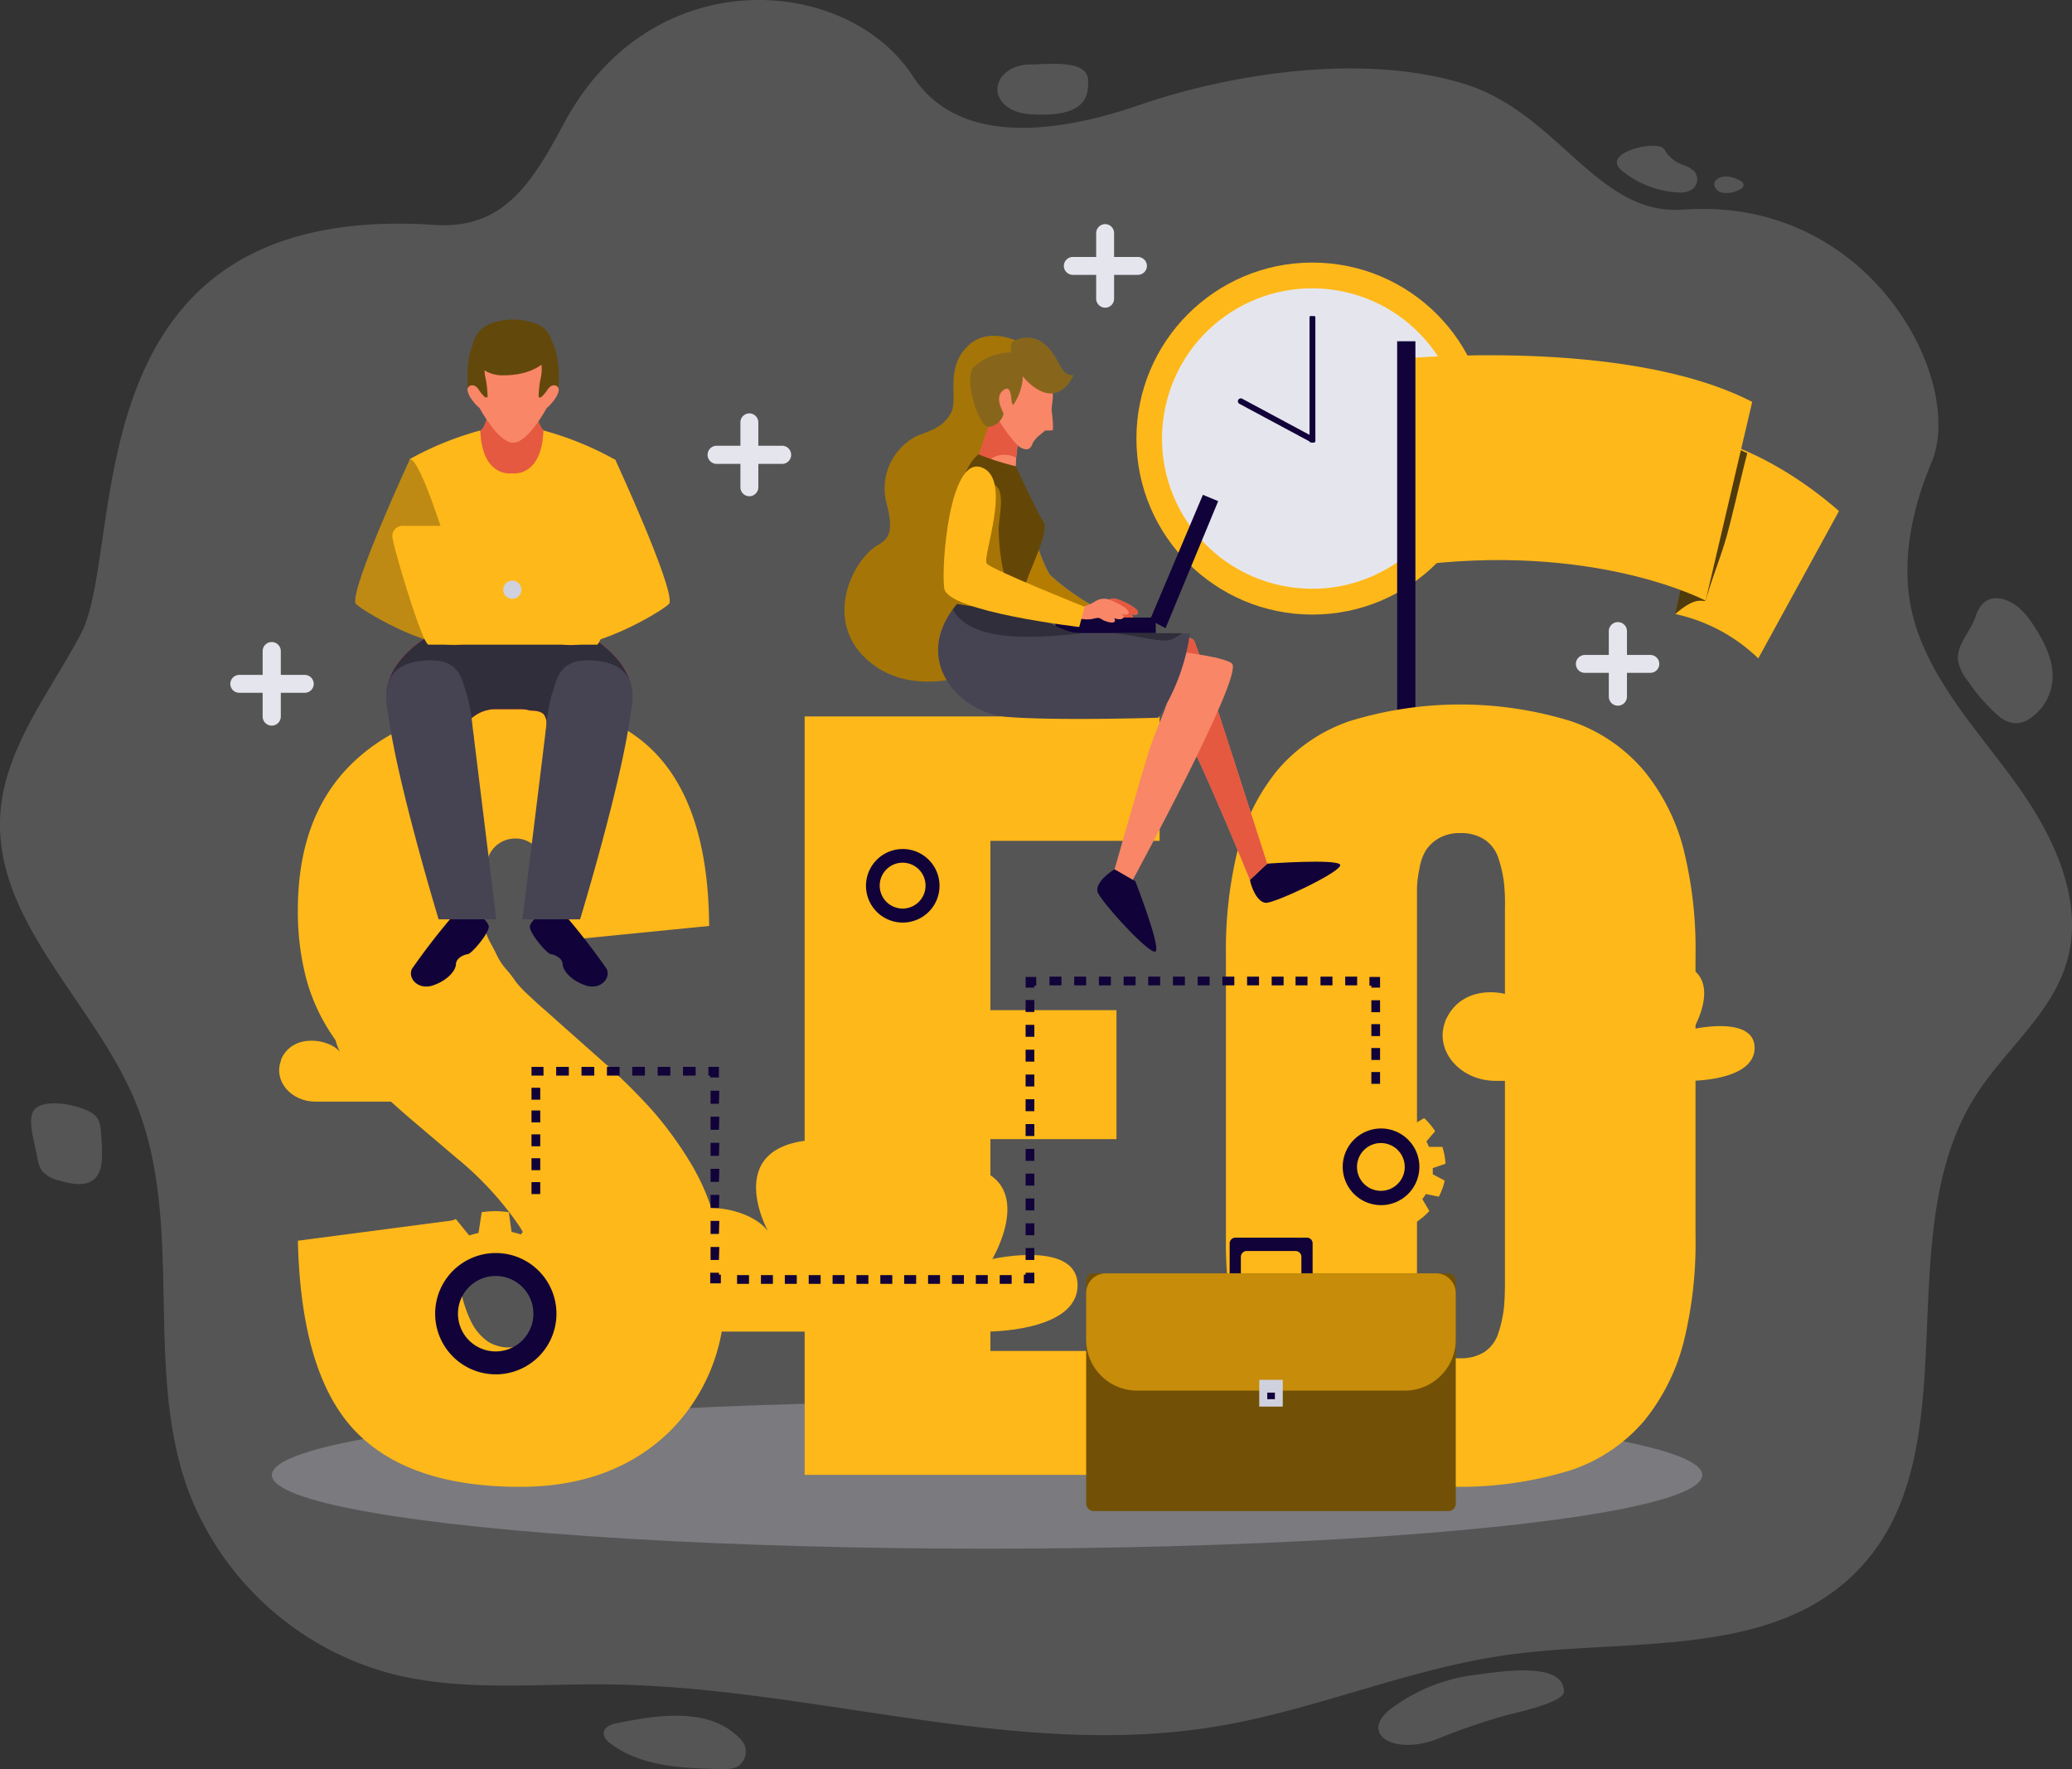 <svg xmlns="http://www.w3.org/2000/svg" width="474.601" height="405.146" viewBox="0 0 474.601 405.146">
  <rect x="0" y="0" width="474.601" height="405.146" fill="#333333" stroke="none"/>
  <g id="Group_1356" data-name="Group 1356" transform="translate(-763.695 -677.228)">
    <path id="Path_1966" data-name="Path 1966" d="M112.41,94.74c15.62,1,22.16-9.61,29.5-23.31,20.09-37.5,64.83-33.89,79.84-10.8,10.64,16.36,33.56,13,52.11,6.59,18.25-6.3,49.35-12.35,74.12-4.82,21.64,6.6,30.52,30.3,50.24,28.84,43-3.18,64.72,39.29,56.92,57.82-5.08,12.09-7.61,25.62-3.47,38.06,4.55,13.7,15,24.55,23.36,36.33s15.18,26.5,11,40.32c-3.57,11.83-14.24,20-20.87,30.47-20.56,32.47-.22,82.24-27.62,109.31-19.62,19.37-51.61,14.9-79.06,18.6-22.89,3.08-44.43,12.7-67.22,16.46-46.14,7.63-92.75-9.17-139.53-9.64-16.48-.17-33.27,1.67-49.23-2.4a68.53,68.53,0,0,1-46.8-42.32c-10.2-28.3-.54-61.06-12.06-88.86-9.38-22.65-32.32-41.08-30.88-65.52.9-15.21,11.29-27.94,18.44-41.44C41.83,168.37,27.76,89.07,112.41,94.74ZM248.59,58c-4.11,0-7.43,2.55-7.43,5.69s3.33,5.43,7.43,5.7c13.35.88,13.35-4.52,13.35-7.66C261.94,56.7,252.7,58,248.59,58ZM384.17,82.28a22,22,0,0,0,12.76,5,5,5,0,0,0,3.54-.8,2.9,2.9,0,0,0,.26-4.07A6.911,6.911,0,0,0,398.22,81a7.88,7.88,0,0,1-3.89-2.89,2.94,2.94,0,0,0-.88-1.11C390.86,75.53,379.47,78.4,384.17,82.28Zm22.74,5a5.82,5.82,0,0,0,3.64-.35c.76-.25,1.69-.79,1.49-1.55a1.44,1.44,0,0,0-.79-.8c-1.55-.83-3.57-1.44-5.14-.38s-.38,2.71.8,3.11Zm54.29,107.3a10.44,10.44,0,0,0,2.35,4.74,40.108,40.108,0,0,0,6.81,7.77,6.87,6.87,0,0,0,3.93,1.79,6.1,6.1,0,0,0,3.7-1.34,11.74,11.74,0,0,0,4.79-8.12c.5-4.41-1.55-8.69-3.93-12.44-1.47-2.33-3.19-4.64-5.66-5.88-4.14-2.09-6.88-.27-8,3.39C464.09,187.87,460.77,190.82,461.2,194.58ZM20.82,297.08c-2.18,1.92-.21,7.54.43,11.25a6.86,6.86,0,0,0,1.15,3.15,7.8,7.8,0,0,0,4.05,2.15c2.66.77,5.87,1.42,7.9-.44,1.5-1.39,1.71-3.64,1.71-5.67a51.656,51.656,0,0,0-.3-5.561,5.92,5.92,0,0,0-.69-2.559,5.72,5.72,0,0,0-2.75-2C28.52,295.82,23,295.16,20.82,297.08ZM154,437.85c-1.29.26-2.83.81-3,2.1-.15,1.07.75,2,1.61,2.63,7.12,5.3,16.69,5.64,25.6,5.77a7.73,7.73,0,0,0,3.07-.38,4,4,0,0,0,1.93-5.17,6.48,6.48,0,0,0-1.37-1.77C174.7,434.07,162.94,436.06,154,437.85Zm177.66-3.59c-8,5.87.09,11.11,10.23,7.22a144.249,144.249,0,0,1,16.29-5.57c1.81-.45,12.74-2.81,12.74-5.27,0-6.5-12.31-5-20.06-3.88a40.19,40.19,0,0,0-19.16,7.5Z" transform="translate(751 634)" fill="#fff" opacity="0.17"/>
    <g id="Group_1350" data-name="Group 1350" transform="translate(51.482 -91.906)">
      <g id="Group_1349" data-name="Group 1349" transform="translate(764.965 820.46)">
        <ellipse id="Ellipse_106" data-name="Ellipse 106" cx="163.824" cy="16.872" rx="163.824" ry="16.872" transform="translate(9.516 269.595)" fill="#c9cad9" opacity="0.32"/>
        <circle id="Ellipse_107" data-name="Ellipse 107" cx="40.307" cy="40.307" r="40.307" transform="translate(207.549 8.805)" fill="#ffb819"/>
        <circle id="Ellipse_108" data-name="Ellipse 108" cx="34.4" cy="34.4" r="34.4" transform="translate(207.022 75.616) rotate(-78.02)" fill="#e5e6ed"/>
        <rect id="Rectangle_750" data-name="Rectangle 750" width="1.34" height="28.931" rx="0.24" transform="translate(247.199 21.056)" fill="#110239"/>
        <path id="Path_1575" data-name="Path 1575" d="M336.835,143.63h0a.656.656,0,0,1-.9.274L319.526,135.1a.656.656,0,0,1-.273-.9h0a.656.656,0,0,1,.9-.273l16.407,8.805a.656.656,0,0,1,.273.9Z" transform="translate(-88.378 -93.944)" fill="#110239"/>
        <path id="Path_1576" data-name="Path 1576" d="M364.5,137.28s13.344,2.953,28.767,16.407L374.78,187.431a39.212,39.212,0,0,0-18.95-10.145Z" transform="translate(-24.791 -87.977)" fill="#ffb819"/>
        <path id="Path_1577" data-name="Path 1577" d="M367.8,158.691c1.613-6.043,2.926-12.169,4.512-18.239a57.063,57.063,0,0,0-7.848-3.172L355.8,177.286c4.84-4.211,6.125-2.734,6.973-3.063C364.222,169.028,366.41,163.859,367.8,158.691Z" transform="translate(-24.843 -87.977)" fill="#503b0c"/>
        <path id="Path_1578" data-name="Path 1578" d="M332.52,131.1s52.256-5.2,81.3,9.817l-10.665,45.529s-25.622-13.673-68.144-7.875Z" transform="translate(-65.223 -100.202)" fill="#ffb819"/>
        <rect id="Rectangle_751" data-name="Rectangle 751" width="4.184" height="119.088" transform="translate(267.27 26.826)" fill="#110239"/>
        <path id="Path_1599" data-name="Path 1599" d="M291.349,338.645q-25.759,0-37.982-12.989t-12.934-43.369l36.041-4.731a93.336,93.336,0,0,0,1.066,14.6,27.346,27.346,0,0,0,2.735,8.969,11.976,11.976,0,0,0,3.828,4.348,9.078,9.078,0,0,0,4.758,1.258q7.137,0,7.137-10.282a31.747,31.747,0,0,0-4.785-17.419,74.435,74.435,0,0,0-14.6-15.833l-10.938-9.3c-3.965-3.445-7.246-6.481-9.79-9.133a74.154,74.154,0,0,1-7.766-9.79,42.957,42.957,0,0,1-5.8-12.825,60.319,60.319,0,0,1-1.887-15.614q0-22.532,13.673-34.728t37.463-12.333q42.74,0,43.068,50.725l-36.888,3.664c0-4.539,0-7.957-.164-10.227a49.457,49.457,0,0,0-.875-7,8.752,8.752,0,0,0-2.379-5.032,6.262,6.262,0,0,0-4.348-1.422,6.48,6.48,0,0,0-5.852,4.074,17.828,17.828,0,0,0-2,8.2,25.133,25.133,0,0,0,.356,4.32c.246,1.395.492,2.735.684,3.719a13.677,13.677,0,0,0,1.367,3.555c.711,1.285,1.23,2.324,1.586,3.09a14.27,14.27,0,0,0,2.078,3.035,26.962,26.962,0,0,1,2.105,2.735,22.808,22.808,0,0,0,2.516,2.735l2.406,2.242,2.734,2.406,2.516,2.242,10.036,8.914a139.755,139.755,0,0,1,10.938,10.8,84.563,84.563,0,0,1,8.532,11.567,51.735,51.735,0,0,1,6.125,14.247,64.344,64.344,0,0,1,2.051,16.6,42.769,42.769,0,0,1-12.825,31.556Q312.295,338.645,291.349,338.645Z" transform="translate(-224.955 -49.471)" fill="#ffb819"/>
        <path id="Path_1600" data-name="Path 1600" d="M282.88,334.176V160.48h81.3v28.494H325.429v38.775h28.876v29.533H325.429v48.51h39.185v28.384Z" transform="translate(-151.323 -47.736)" fill="#ffb819"/>
        <path id="Path_1601" data-name="Path 1601" d="M397.233,334.816a86.109,86.109,0,0,1-50.78,0,37.519,37.519,0,0,1-16.653-11.4,47.225,47.225,0,0,1-8.887-17.938,95.217,95.217,0,0,1-2.735-24.337V217.014a95.715,95.715,0,0,1,2.735-24.364,46.924,46.924,0,0,1,8.887-17.911,37.574,37.574,0,0,1,16.653-11.43,86.11,86.11,0,0,1,50.78,0A37.763,37.763,0,0,1,414,174.739a46.7,46.7,0,0,1,9,17.911,94.2,94.2,0,0,1,2.735,24.364V281.22a93.825,93.825,0,0,1-2.735,24.337,47.034,47.034,0,0,1-9,17.938A37.735,37.735,0,0,1,397.233,334.816Zm-25.4-25.622a9.79,9.79,0,0,0,5.66-1.5,8.2,8.2,0,0,0,3.145-4.457,28.548,28.548,0,0,0,1.2-5.469q.246-2.434.246-5.989V206.1a42.457,42.457,0,0,0-.246-5.961,27.837,27.837,0,0,0-1.2-5.3,8.2,8.2,0,0,0-3.145-4.375,9.817,9.817,0,0,0-5.66-1.531,9.6,9.6,0,0,0-4.84,1.148,8.967,8.967,0,0,0-2.98,2.735,11.591,11.591,0,0,0-1.5,4.184,26.611,26.611,0,0,0-.574,4.4v95.3a26.811,26.811,0,0,0,.574,4.457,11.593,11.593,0,0,0,1.5,4.184,9.325,9.325,0,0,0,2.98,2.735,9.079,9.079,0,0,0,4.84,1.121Z" transform="translate(-90.122 -49.471)" fill="#ffb819"/>
        <path id="Path_1602" data-name="Path 1602" d="M304.439,141.856s5.469,19.306,7.985,22.478a55.289,55.289,0,0,0,11.239,7.821l-2.269,4.02s-15.641-7.957-18.376-14.493a49.579,49.579,0,0,1-3.145-10.008c-.437-2.379-2.215-8.34-1.312-10.719a3.391,3.391,0,0,1,5.879.9Z" transform="translate(-124.563 -83.912)" fill="#3078cd"/>
        <path id="Path_1603" data-name="Path 1603" d="M304.439,141.856s5.469,19.306,7.985,22.478a55.289,55.289,0,0,0,11.239,7.821l-2.269,4.02s-15.641-7.957-18.376-14.493a49.579,49.579,0,0,1-3.145-10.008c-.437-2.379-2.215-8.34-1.312-10.719a3.391,3.391,0,0,1,5.879.9Z" transform="translate(-124.563 -83.912)" fill="#b47d02"/>
        <path id="Path_1604" data-name="Path 1604" d="M320.18,176.788l3.938-3.692s15.778-1.148,16.708.219-14.958,8.887-17.009,8.75S320.426,178.319,320.18,176.788Z" transform="translate(-86.626 -26.636)" fill="#110239"/>
        <path id="Path_1605" data-name="Path 1605" d="M309.937,156.006s14.93-3.8,16.161-1.34,16.735,51.053,16.735,51.053l-3.938,3.692s-16.626-41.018-21.439-45.311S307.722,157.7,309.937,156.006Z" transform="translate(-105.341 -59.259)" fill="#f88667"/>
        <path id="Path_1606" data-name="Path 1606" d="M309.937,156.006s14.93-3.8,16.161-1.34,16.735,51.053,16.735,51.053l-3.938,3.692s-16.626-41.018-21.439-45.311S307.722,157.7,309.937,156.006Z" transform="translate(-105.341 -59.259)" fill="#e45940"/>
        <path id="Path_1607" data-name="Path 1607" d="M307.863,152.611a13.017,13.017,0,0,0,3.09-1.231,4.019,4.019,0,0,1,2.734-.738c.711,0,6.426,2.488,4.922,3.555-.52.328-1.75-.273-2.242-.438s-1.422-.6-2.078-.9c.6,0,3.719,1.285,3.391,2-.574,1.285-3.719-.41-4.457-.82.574,0,2.516.82,2.516,1.5,0,1.121-2.324.191-2.734,0a3.5,3.5,0,0,0-1.066-.52,4.978,4.978,0,0,0-1.395.246,8.2,8.2,0,0,1-2.461,0c-.465,0-1.586,0-1.8-.356a1.7,1.7,0,0,1,.3-1.75A3.554,3.554,0,0,1,307.863,152.611Z" transform="translate(-110.952 -64.833)" fill="#f88667"/>
        <path id="Path_1608" data-name="Path 1608" d="M307.863,152.611a13.017,13.017,0,0,0,3.09-1.231,4.019,4.019,0,0,1,2.734-.738c.711,0,6.426,2.488,4.922,3.555-.52.328-1.75-.273-2.242-.438s-1.422-.6-2.078-.9c.6,0,3.719,1.285,3.391,2-.574,1.285-3.719-.41-4.457-.82.574,0,2.516.82,2.516,1.5,0,1.121-2.324.191-2.734,0a3.5,3.5,0,0,0-1.066-.52,4.978,4.978,0,0,0-1.395.246,8.2,8.2,0,0,1-2.461,0c-.465,0-1.586,0-1.8-.356a1.7,1.7,0,0,1,.3-1.75A3.554,3.554,0,0,1,307.863,152.611Z" transform="translate(-110.952 -64.833)" fill="#e45940"/>
        <path id="Path_1609" data-name="Path 1609" d="M533.394,141.92l3.5,1.449-12.059,29.1-3.555-1.914Z" transform="translate(-310.615 -79.929)" fill="#110239"/>
        <rect id="Rectangle_752" data-name="Rectangle 752" width="22.97" height="3.555" transform="translate(189.008 90.102)" fill="#110239"/>
        <path id="Path_1610" data-name="Path 1610" d="M293.83,176.561c3.063-1.777,3.582-3.719,1.887-10.145a13.481,13.481,0,0,1,7.028-14.848c3.145-1.285,5.907-1.859,7.821-5.223s-1.7-10.5,4.348-15.805c4.43-3.856,10.747-.766,10.747-.766,1.367-.766,1.941,7.192,2.023,13.18-7.657,11.731-5.469,27.072-2.734,40.225a4.1,4.1,0,0,0,.273.875c-.6,10.172-1.094,18.622-1.094,18.622s-18.431,10.446-30.982,1.5S287.759,180.061,293.83,176.561Z" transform="translate(-145.538 -103.03)" fill="#a57508"/>
        <path id="Path_1611" data-name="Path 1611" d="M311.433,173.28l4.676,2.735s5.742,14.766,4.676,16.051-12.879-11.7-13.344-13.673S310.038,173.991,311.433,173.28Z" transform="translate(-108.806 -25.535)" fill="#110239"/>
        <path id="Path_1612" data-name="Path 1612" d="M314.677,154.333s30.08,2.106,32.814,4.785-22.724,49.495-22.724,49.495l-4.184-2.406s6.317-22.259,7.957-27.345,4.785-11.376,4.211-12.169-30.927,3.746-30.681-4.813S314.677,154.333,314.677,154.333Z" transform="translate(-118.039 -58.462)" fill="#f88667"/>
        <path id="Path_1613" data-name="Path 1613" d="M308.708,138.88s-3.145,8.586-1.231,15.012L296.95,151.35s4.32-14.411,6.153-16.872S308.708,138.88,308.708,138.88Z" transform="translate(-126.919 -93.761)" fill="#f88667"/>
        <path id="Path_1614" data-name="Path 1614" d="M304.368,146.592a5.278,5.278,0,0,0-5.469,5.223l-1.969-.465s4.32-14.411,6.153-16.872,5.606,4.4,5.606,4.4a35.875,35.875,0,0,0-1.75,8.34,5.633,5.633,0,0,0-2.57-.629Z" transform="translate(-126.954 -93.761)" fill="#e45940"/>
        <path id="Path_1615" data-name="Path 1615" d="M307.252,131.741a16.408,16.408,0,0,1,5.086,3.61c.984,1.668,0,3.938.191,5.469a24.232,24.232,0,0,1,.274,4.129c-.219.356-1.723,0-1.969.328s-2.215,1.531-2.734,2.926-1.422,1.5-2.734.82-6.891-7.9-6.946-11.294a7.411,7.411,0,0,1,8.832-5.989Z" transform="translate(-124.369 -97.861)" fill="#f88667"/>
        <path id="Path_1616" data-name="Path 1616" d="M306.683,130.008a28.994,28.994,0,0,1,2.133,5.332,12.58,12.58,0,0,1-2.133,6.59c-.848.574,0-5-2.3-3.309s0,4.949,0,5.469a4.02,4.02,0,0,1-3.363,2.953c-2.242.219-5.907-10.938-3.473-13.673a12.579,12.579,0,0,1,9.133-3.363Z" transform="translate(-127.272 -100.612)" fill="#87661c"/>
        <path id="Path_1617" data-name="Path 1617" d="M300.446,129.842a6.043,6.043,0,0,1,7.356.328c3.746,3.035,3.61,7.575,6.727,7.164,0,0-2.051,5.278-6.535,4.02S298.887,132.987,300.446,129.842Z" transform="translate(-121.391 -102.771)" fill="#87661c"/>
        <path id="Path_1618" data-name="Path 1618" d="M298.71,151.606l13.973-1.066s7.246,8.2,14.438,8.2h24.61a46.867,46.867,0,0,1-7.246,19.278s-23.3.738-34.646-.191S287.58,164.295,298.71,151.606Z" transform="translate(-131.932 -64.977)" fill="#464353"/>
        <path id="Path_1619" data-name="Path 1619" d="M295.29,153.247c.383-.547.82-1.094,1.285-1.641l13.973-1.066s7.055,7.875,14.137,8.2C316.154,159.509,299.8,161.4,295.29,153.247Z" transform="translate(-129.798 -64.977)" fill="#302e3a"/>
        <path id="Path_1620" data-name="Path 1620" d="M319.428,155.151c-3.555-.356-7-1.2-10.528-1.641h15.4C322.846,154.276,322.026,155.4,319.428,155.151Z" transform="translate(-106.192 -59.826)" fill="#302e3a"/>
        <path id="Path_1621" data-name="Path 1621" d="M300.938,138.53a60.351,60.351,0,0,0,8.586,2.735s4.512,9.954,6.262,12.633-4.457,12.989-4.813,17.446c0,0-3.719,3.555-15.012,1.367C295.961,172.629,293.008,144.792,300.938,138.53Z" transform="translate(-129.567 -85.809)" fill="#644707"/>
        <path id="Path_1622" data-name="Path 1622" d="M299.287,140.909a5.469,5.469,0,0,1,6.344,2c1.176,2.434,0,6.754,0,9.379a51.036,51.036,0,0,0,1.012,9.133,18.949,18.949,0,0,0,3.692,6.836c-1.449.875-5.66,2.735-14.411.93,0,0-1.8-17.036,1.176-27.345C298.029,141.4,298.795,141.155,299.287,140.909Z" transform="translate(-129.638 -82.254)" fill="#a77505"/>
        <path id="Path_1623" data-name="Path 1623" d="M307.07,152.612a13.021,13.021,0,0,0,3.09-1.231,3.937,3.937,0,0,1,2.734-.738c.711,0,6.453,2.488,4.922,3.555-.492.328-1.723-.274-2.215-.438s-1.422-.6-2.105-.9c.629,0,3.719,1.285,3.418,2-.574,1.285-3.719-.41-4.457-.82.547,0,2.488.82,2.488,1.5,0,1.121-2.3.191-2.734,0a3.089,3.089,0,0,0-1.039-.52,4.673,4.673,0,0,0-1.395.246,8.2,8.2,0,0,1-2.461,0c-.465,0-1.586,0-1.832-.356a1.777,1.777,0,0,1,.328-1.75,3.555,3.555,0,0,1,1.258-.547Z" transform="translate(-112.292 -64.835)" fill="#f88667"/>
        <path id="Path_1624" data-name="Path 1624" d="M326.815,171.679l-1.231,4.621s-30.216-3.5-30.927-8.86,1.231-30.3,8.532-27.7,0,20.673,1.231,22.067S326.815,171.679,326.815,171.679Z" transform="translate(-131.134 -84.038)" fill="#ffb819"/>
        <path id="Path_1625" data-name="Path 1625" d="M392.677,211.016h-44.19c-8.2,0-14.165-6.973-11.539-13.673a.519.519,0,0,1,.137-.355c4.156-9.133,16.407-6.727,19.688-2.488,0,0-8.2-15.04,9.434-15.04,14.876,0,10.282,14.63,10.282,14.63s2.734-11.266,11.512-10.418c14.165,1.395,5.743,15.477,5.743,15.477s14.165-3.2,14.028,4.43S392.677,211.016,392.677,211.016Z" transform="translate(-58.63 -14.816)" fill="#ffb819"/>
        <path id="Path_1626" data-name="Path 1626" d="M277.524,206.495H247.2c-5.66,0-9.708-4.785-7.9-9.434v-.219c2.734-6.289,11.294-4.621,13.508-1.723,0,0-5.688-10.309,6.481-10.309,10.2,0,7.028,10.036,7.028,10.036s1.942-7.739,7.93-7.164c9.707.957,3.938,10.637,3.938,10.637s9.707-2.188,9.626,3.035S277.524,206.495,277.524,206.495Z" transform="translate(-227.674 -5.536)" fill="#ffb819"/>
        <path id="Path_1627" data-name="Path 1627" d="M347.816,239.908H286.344c-11.485,0-19.688-9.708-16.052-19.142l.164-.465c5.8-12.715,22.888-9.352,27.345-3.445,0,0-11.567-20.946,13.1-20.946,20.7,0,14.3,20.345,14.3,20.345s3.883-15.7,16.051-14.493c19.661,1.941,7.957,21.52,7.957,21.52s19.743-4.43,19.524,6.18S347.816,239.908,347.816,239.908Z" transform="translate(-174.667 13.717)" fill="#ffb819"/>
        <path id="Path_1628" data-name="Path 1628" d="M295.309,228.489a23.158,23.158,0,0,0,.246-3.09,22.8,22.8,0,0,0-.246-3.09l-4.758-.766a20.577,20.577,0,0,0-.574-2.133l3.774-3.035a23.27,23.27,0,0,0-3.117-5.469l-4.512,1.75a20.946,20.946,0,0,0-1.559-1.559l1.75-4.512a23.267,23.267,0,0,0-5.469-3.117l-3.035,3.774q-1.066-.328-2.133-.574l-.629-4.512a23.557,23.557,0,0,0-3.117-.246,23.146,23.146,0,0,0-3.09.246l-.738,4.758q-1.121.246-2.133.574l-3.063-3.774a23.678,23.678,0,0,0-5.332,3.117l1.75,4.512a20.933,20.933,0,0,0-1.559,1.559l-4.512-1.75a23.271,23.271,0,0,0-3.117,5.469l3.774,3.035a20.555,20.555,0,0,0-.574,2.133l-4.785.766a28.316,28.316,0,0,0-.219,3.09,28.844,28.844,0,0,0,.219,3.09l4.785.738a17.452,17.452,0,0,0,.574,2.133l-3.746,2.816a23.68,23.68,0,0,0,3.117,5.332l4.512-1.75a20.92,20.92,0,0,0,1.559,1.559l-1.75,4.512a23.682,23.682,0,0,0,5.332,3.117l3.063-3.774a17.424,17.424,0,0,0,2.133.574l.738,4.785a28.84,28.84,0,0,0,3.09.219,29.342,29.342,0,0,0,3.117-.219l.738-4.785a20.5,20.5,0,0,0,2.133-.574l3.035,3.774a23.274,23.274,0,0,0,5.469-3.117l-1.75-4.512a20.94,20.94,0,0,0,1.559-1.559l4.512,1.75a23.686,23.686,0,0,0,3.117-5.332l-3.774-3.063a17.424,17.424,0,0,0,.574-2.133ZM272.038,237.7a12.332,12.332,0,1,1,8.738-3.6A12.36,12.36,0,0,1,272.038,237.7Z" transform="translate(-211.251 24.124)" fill="#ffb819"/>
        <path id="Path_1629" data-name="Path 1629" d="M265.794,205.42a13.891,13.891,0,1,0,9.84,4.059A13.891,13.891,0,0,0,265.794,205.42Zm0,22.532a8.641,8.641,0,1,1,8.641-8.641,8.641,8.641,0,0,1-8.641,8.641Z" transform="translate(-205.006 30.212)" fill="#110239"/>
        <path id="Path_1630" data-name="Path 1630" d="M312.21,191.1a16.188,16.188,0,0,0,.9-1.668,13.336,13.336,0,0,0,.629-1.75l-2.434-1.586a10.549,10.549,0,0,0,.191-1.34l2.734-.738a14.072,14.072,0,0,0-.383-3.719l-2.926-.164c-.137-.41-.3-.82-.465-1.23l2.078-2.051a14.908,14.908,0,0,0-2.188-3.063l-2.734,1.34-1.012-.848.766-2.735a15.742,15.742,0,0,0-1.641-.9c-.6-.246-1.176-.438-1.777-.629l-1.586,2.434a10.925,10.925,0,0,0-1.313-.191l-.766-2.734a15.472,15.472,0,0,0-3.719.383v2.926l-1.258.465-2.051-2.078a14.059,14.059,0,0,0-3.035,2.188l1.313,2.735c-.3.328-.574.656-.848,1.012l-2.734-.766a11.745,11.745,0,0,0-.875,1.641,15.558,15.558,0,0,0-.656,1.777l2.461,1.586a10.9,10.9,0,0,0-.219,1.313l-2.735.766a15.477,15.477,0,0,0,.383,3.719h2.926a9.985,9.985,0,0,0,.492,1.258l-2.106,2.051a14.056,14.056,0,0,0,2.188,3.035l2.734-1.313a10.738,10.738,0,0,0,1.039.848L292.8,195.8a12.073,12.073,0,0,0,1.668.875,13.494,13.494,0,0,0,1.75.656l1.586-2.461a11.415,11.415,0,0,0,1.34.219l.738,2.734a15.337,15.337,0,0,0,3.719-.383l.164-2.926a11.508,11.508,0,0,0,1.231-.492l2.051,2.106a14.907,14.907,0,0,0,3.063-2.188l-1.34-2.735c.3-.328.574-.656.848-1.012Zm-15.177-.684a14.678,14.678,0,1,1,.027,0Z" transform="translate(-146.034 -32.058)" fill="#ffb819"/>
        <path id="Path_1631" data-name="Path 1631" d="M299.92,172.337a8.422,8.422,0,1,0,4.211,11.1,8.422,8.422,0,0,0-4.211-11.1Zm-5.606,12.442a5.25,5.25,0,1,1,4.027.069,5.223,5.223,0,0,1-4.027-.069Z" transform="translate(-142.412 -28.475)" fill="#110239"/>
        <path id="Path_1632" data-name="Path 1632" d="M353.987,214.472a14.706,14.706,0,0,0,.793-1.777,12.584,12.584,0,0,0,.547-1.914l-2.735-1.449a11.945,11.945,0,0,0,0-1.395l2.926-1.012a16.4,16.4,0,0,0-.711-3.856h-3.09a10.44,10.44,0,0,0-.574-1.258l2-2.324a15.475,15.475,0,0,0-2.516-3.008l-2.734,1.613a11.2,11.2,0,0,0-1.148-.82l.574-2.981a13.323,13.323,0,0,0-1.8-.793,12.246,12.246,0,0,0-1.887-.547l-1.477,2.734a11.925,11.925,0,0,0-1.395,0l-1.012-2.926a16.82,16.82,0,0,0-3.856.711v3.09a10.456,10.456,0,0,0-1.258.574l-2.324-2a14.55,14.55,0,0,0-2.981,2.516l1.586,2.734-.793,1.148-3.008-.574a13.348,13.348,0,0,0-.793,1.8,16.137,16.137,0,0,0-.52,1.887l2.734,1.477a8,8,0,0,0,0,1.395l-2.9,1.012a14.331,14.331,0,0,0,.711,3.856H329.4a10.6,10.6,0,0,0,.6,1.258l-2.023,2.324a14.68,14.68,0,0,0,2.543,2.981l2.735-1.586a12.1,12.1,0,0,0,1.148.793l-.574,3.008a14.681,14.681,0,0,0,1.777.793,16.55,16.55,0,0,0,1.914.52l1.449-2.734a11.993,11.993,0,0,0,1.395,0l1.012,2.9a13.945,13.945,0,0,0,3.856-.711v-3.063l1.258-.6,2.324,2.024a15.609,15.609,0,0,0,3.008-2.543l-1.613-2.735a8.71,8.71,0,0,0,.82-1.148Zm-15.915.547a7.821,7.821,0,1,1,10.008-4.731A7.821,7.821,0,0,1,338.072,215.019Z" transform="translate(-77.173 8.253)" fill="#ffb819"/>
        <path id="Path_1633" data-name="Path 1633" d="M339.692,195.5a8.778,8.778,0,1,0,5.013,4.522A8.805,8.805,0,0,0,339.692,195.5Zm-4.813,13.454a5.469,5.469,0,1,1,4.186-.2,5.469,5.469,0,0,1-4.186.2Z" transform="translate(-73.187 12.108)" fill="#110239"/>
        <path id="Path_1634" data-name="Path 1634" d="M260,213.183h2v2.735h-2Zm0-5.469h2v2.735h-2Zm0-5.469h2v2.734h-2Zm0-5.469h2v2.735h-2Zm0-5.2h2v2.735h-2Z" transform="translate(-191.008 6.207)" fill="#110239"/>
        <path id="Path_1635" data-name="Path 1635" d="M297.6,191.826h-2.9v-2h2.9Zm-5.8,0h-2.9v-2h2.9Zm-5.825,0h-2.9v-2h2.9Zm-5.8,0h-2.9v-2h2.9Zm-5.8,0h-2.926v-2h2.926Zm-5.825,0h-2.9v-2h2.9Zm-5.8,0H260v-2h2.734Z" transform="translate(-191.008 3.171)" fill="#110239"/>
        <path id="Path_1636" data-name="Path 1636" d="M486.7,192.264h-2v-.438h-.41v-2H486.7Z" transform="translate(-374.774 3.171)" fill="#110239"/>
        <path id="Path_1637" data-name="Path 1637" d="M276.914,230.578H275V227.6h2Zm0-5.961H275v-2.981h2Zm0-5.961H275v-2.981h2Zm0-5.961H275v-2.981h2Zm0-5.961H275v-2.981h2Zm0-5.961H275v-3.008h2Zm0-5.961H275V191.83h2Z" transform="translate(-164.991 6.64)" fill="#110239"/>
        <path id="Path_1638" data-name="Path 1638" d="M486.874,209.5H484.44V207.07h2v.437h.438Z" transform="translate(-374.513 33.074)" fill="#110239"/>
        <path id="Path_1639" data-name="Path 1639" d="M340.114,209.266h-2.734v-2h2.734Zm-5.469,0H331.91v-2h2.735Zm-5.469,0h-2.734v-2h2.734Zm-5.469,0h-2.735v-2h2.735Zm-5.469,0H315.5v-2h2.735Zm-5.469,0h-2.734v-2h2.734Zm-5.469,0h-2.735v-2H307.3Zm-5.469,0H299.1v-2h2.735Zm-5.469,0h-2.735v-2h2.735Zm-5.469,0h-2.734v-2h2.734Zm-5.469,0h-2.735v-2h2.735Zm-5.469,0H277.22v-2h2.734Z" transform="translate(-161.141 33.421)" fill="#110239"/>
        <path id="Path_1640" data-name="Path 1640" d="M513.116,209.5H510.71v-2h.41v-.437h2Z" transform="translate(-328.949 33.074)" fill="#110239"/>
        <path id="Path_1641" data-name="Path 1641" d="M303.386,243.76h-2v-2.734h2Zm0-5.66h-2v-2.734h2Zm0-5.688h-2v-2.734h2Zm0-5.688h-2V223.99h2Zm0-5.66h-2v-2.735h2Zm0-5.688h-2v-2.735h2Zm0-5.688h-2v-2.734h2Zm0-5.66h-2v-2.735h2Zm0-5.688h-2v-2.734h2Zm0-5.688h-2v-2.734h2Zm0-5.688h-2V184.23h2Z" transform="translate(-119.218 -6.542)" fill="#110239"/>
        <path id="Path_1642" data-name="Path 1642" d="M512.856,184.734h-2V182.3h2.434v2h-.437Z" transform="translate(-328.688 -9.889)" fill="#110239"/>
        <path id="Path_1643" data-name="Path 1643" d="M373.858,184.266h-2.735v-2h2.735Zm-5.66,0h-2.735v-2H368.2Zm-5.715,0h-2.735v-2h2.735Zm-5.469,0h-2.734v-2h2.734Zm-5.633,0h-2.734v-2h2.734Zm-5.66,0h-2.735v-2h2.735Zm-5.661,0h-2.734v-2h2.734Zm-5.66,0h-2.734v-2H334.4Zm-5.66,0H326v-2h2.734Zm-5.633,0h-2.734v-2h2.734Zm-5.66,0h-2.734v-2h2.734Zm-5.66,0H309.05v-2h2.735Zm-5.661,0H303.39v-2h2.734Z" transform="translate(-115.748 -9.941)" fill="#110239"/>
        <path id="Path_1644" data-name="Path 1644" d="M542.094,184.734h-2V184.3h-.438v-2h2.434Z" transform="translate(-278.734 -9.889)" fill="#110239"/>
        <path id="Path_1645" data-name="Path 1645" d="M332.346,197.923h-2v-2.735h2Zm0-5.469h-2v-2.734h2Zm0-5.469h-2V184.25h2Z" transform="translate(-68.986 -6.507)" fill="#110239"/>
        <rect id="Rectangle_753" data-name="Rectangle 753" width="1.996" height="2.707" transform="translate(261.363 194.177)" fill="#110239"/>
        <path id="Path_1646" data-name="Path 1646" d="M267.171,132.07h-8.012s-1.149,10.938-3.227,12.2c0,0-2.57,12.88,7.246,12.88,11.868,0,7.219-12.88,7.219-12.88C268.32,142.981,267.171,132.07,267.171,132.07Z" transform="translate(-198.59 -97.014)" fill="#f88667"/>
        <path id="Path_1647" data-name="Path 1647" d="M267.171,132.07h-8.012s-1.149,10.938-3.227,12.2c0,0-2.57,12.88,7.246,12.88,11.868,0,7.219-12.88,7.219-12.88C268.32,142.981,267.171,132.07,267.171,132.07Z" transform="translate(-198.59 -97.014)" fill="#e45940"/>
        <path id="Path_1653" data-name="Path 1653" d="M292.661,142.152c-6.782,3.61-10.063,11.9-16.653,15.969s-11.622-4.293-14.93-8.723a25.786,25.786,0,0,0-10.938-8.668,100.74,100.74,0,0,1,1.449,15.259l6.235,24.118,14.821.738,14.794-.738,6.235-24.118a103.072,103.072,0,0,1,1.395-15.012C294.275,141.468,293.509,141.714,292.661,142.152Z" transform="translate(-208.111 -81.993)" fill="#00547a" opacity="0.32"/>
        <path id="Path_1654" data-name="Path 1654" d="M304.126,167.6c0-8.45-10.5-14.028-10.5-14.028H258.35s-10.5,5.469-10.5,14.028a43.768,43.768,0,0,0,.848,6.535h11.731c-.492.848-.9,1.668-1.258,2.324l-.328.6H267.4c.629,0,.438.273.246-.684s-1.094-2.106-.273-3.527a8.5,8.5,0,0,1,5.059-2.051h6.344a8.449,8.449,0,0,1,2.051.328c.6,0,2.379,0,3.145.957a4.266,4.266,0,0,1,.6,2.024,21.166,21.166,0,0,1-.328,2.926h10.665a34.5,34.5,0,0,1-2.051-2.926h10.446A43.728,43.728,0,0,0,304.126,167.6Z" transform="translate(-212.082 -59.722)" fill="#f92961"/>
        <path id="Path_1658" data-name="Path 1658" d="M253.3,142.66a19.8,19.8,0,0,1-.492,4.238c-1.2,5.25-3.09,10.747-1.121,16.106a86.951,86.951,0,0,0,6.1,12,10.714,10.714,0,0,0,2.133,0l3.145-.574S257.807,155.047,253.3,142.66Z" transform="translate(-206.919 -78.645)" fill="#00547a" opacity="0.32"/>
        <path id="Path_1659" data-name="Path 1659" d="M269.072,173.834a18.976,18.976,0,0,0,1.5-7.739c-.191-5.469-.219-10.747-.137-16.134a61.479,61.479,0,0,1,.246-6.782c-4.375,12.387-9.215,30.244-9.215,30.244l3.117.574A13.29,13.29,0,0,0,269.072,173.834Z" transform="translate(-188.459 -77.743)" fill="#00547a" opacity="0.32"/>
        <rect id="Rectangle_754" data-name="Rectangle 754" width="38.803" height="2.297" transform="translate(45.174 96.008)" fill="#110239"/>
        <g id="Group_1351" data-name="Group 1351" transform="translate(28.606 21.841)">
          <path id="Path_1648" data-name="Path 1648" d="M275.289,140.222c-1.121-1.258-2.434.684-2.434.684s1.832-7.219,0-10.364-7.766-1.5-7.766-1.5-5.934-1.668-7.766,1.5,0,10.364,0,10.364-1.313-1.941-2.434-.684,1.832,4.512,2.488,4.895c0,0,4.266,7.985,7.711,7.985s7.711-7.985,7.711-7.985C273.457,144.734,276.41,141.507,275.289,140.222Z" transform="translate(-228.915 -124.874)" fill="#f88667"/>
          <path id="Path_1649" data-name="Path 1649" d="M263.6,132.076s-4.485.793-4.977,3.2a9.462,9.462,0,0,0,.246,3.61,23.6,23.6,0,0,1,.383,3.965.684.684,0,0,1-.6,0,8.209,8.209,0,0,1-1.5-1.832c-.848-1.231-2.078-1.039-2.434-.246,0,0-.984-11.813,3.938-12.251S263.6,132.076,263.6,132.076Z" transform="translate(-228.928 -125.068)" fill="#63480c"/>
          <path id="Path_1650" data-name="Path 1650" d="M259,132.076s4.485.793,5,3.2a9.46,9.46,0,0,1-.246,3.61,23.616,23.616,0,0,0-.383,3.965.6.6,0,0,0,.574,0,8.2,8.2,0,0,0,1.531-1.832c.848-1.231,2.078-1.039,2.434-.246,0,0,.984-11.813-3.965-12.251S259,132.076,259,132.076Z" transform="translate(-221.349 -125.068)" fill="#63480c"/>
          <path id="Path_1651" data-name="Path 1651" d="M273.232,132.249a5.469,5.469,0,0,0-3.227-3.91,14.876,14.876,0,0,0-9.543-.574c-6.262,1.586-6.371,8.2-3.992,10.036a7.738,7.738,0,0,0,5.8,2.215C270.962,140.015,274.572,134.792,273.232,132.249Z" transform="translate(-228.225 -127.237)" fill="#63480c"/>
          <path id="Path_1652" data-name="Path 1652" d="M280.461,136.53c-.41,10.938-7.219,9.817-7.219,9.817s-6.836,1.121-7.246-9.817a72.517,72.517,0,0,0-16.216,6.59,104.045,104.045,0,0,1,2.406,20.153l6.235,24.118,14.821.738,14.794-.738,6.235-24.118a104.039,104.039,0,0,1,2.406-20.153,72.523,72.523,0,0,0-16.216-6.59Z" transform="translate(-237.341 -111.119)" fill="#ffb819"/>
          <path id="Path_1655" data-name="Path 1655" d="M304.126,167.6c0-8.45-10.5-14.028-10.5-14.028H258.35s-10.5,5.469-10.5,14.028a43.768,43.768,0,0,0,.848,6.535h11.731c-.492.848-.9,1.668-1.258,2.324l-.328.6H267.4c.629,0,.438.273.246-.684s-1.094-2.106-.273-3.527a8.5,8.5,0,0,1,5.059-2.051h6.344a8.449,8.449,0,0,1,2.051.328c.6,0,2.379,0,3.145.957a4.266,4.266,0,0,1,.6,2.024,21.166,21.166,0,0,1-.328,2.926h10.665a34.5,34.5,0,0,1-2.051-2.926h10.446A43.728,43.728,0,0,0,304.126,167.6Z" transform="translate(-240.688 -81.563)" fill="#302e3a"/>
          <path id="Path_1656" data-name="Path 1656" d="M257.752,138.941s-13.454,29.1-12.469,32.951c.246.984,16.626,10.938,24.337,9.461l3.145-.574S261.307,138.722,257.752,138.941Z" transform="translate(-245.231 -106.939)" fill="#bf8a13"/>
          <path id="Path_1657" data-name="Path 1657" d="M276.505,138.941s13.454,29.1,12.469,32.951c-.246.984-16.626,10.938-24.337,9.461l-3.117-.574S272.814,138.722,276.505,138.941Z" transform="translate(-216.978 -106.939)" fill="#ffb819"/>
          <path id="Path_1660" data-name="Path 1660" d="M259.664,177.45a153.43,153.43,0,0,0-9.543,12.333c-.985,2.16,1.449,4.867,4.785,3.774s5.25-3.391,5.3-4.84,1.832-2.215,2.734-2.324,5.2-5.168,4.758-6.535-2.734-2.926-2.734-2.926Z" transform="translate(-237.134 -41.045)" fill="#110239"/>
          <path id="Path_1661" data-name="Path 1661" d="M267.929,177.45a153.465,153.465,0,0,1,9.543,12.333c.984,2.16-1.449,4.867-4.785,3.774s-5.25-3.391-5.3-4.84-1.832-2.215-2.735-2.324-5.2-5.168-4.758-6.535,2.735-2.926,2.735-2.926Z" transform="translate(-219.859 -41.045)" fill="#110239"/>
          <path id="Path_1662" data-name="Path 1662" d="M266.244,163.327c-1.012-2.434-1.2-7.547-8.067-7.547-13.208,0-10.09,10.583-9.9,12.169,2,15.723,11.567,47.143,11.567,47.143h13.208l-5.469-44.436A41.48,41.48,0,0,0,266.244,163.327Z" transform="translate(-240.734 -77.73)" fill="#464353"/>
          <path id="Path_1663" data-name="Path 1663" d="M266.049,163.327c1.012-2.434,1.2-7.547,8.067-7.547,13.208,0,10.09,10.583,9.9,12.169-2,15.723-11.567,47.143-11.567,47.143H259.24s4.785-38.475,5.469-44.436a38.778,38.778,0,0,1,1.34-7.328Z" transform="translate(-220.932 -77.73)" fill="#464353"/>
          <path id="Path_1664" data-name="Path 1664" d="M300.92,144.523H250.688a2.324,2.324,0,0,0-2.242,3.008c.465,3.035,6.809,24.2,8.2,24.2h38.584c1.121,0,7.6-21.165,8.067-24.2a2.324,2.324,0,0,0-2.379-3.008Z" transform="translate(-239.835 -97.263)" fill="#ffb819"/>
        </g>
        <path id="Path_1665" data-name="Path 1665" d="M261.786,151.188a2.078,2.078,0,1,1-2.078-2.078A2.078,2.078,0,0,1,261.786,151.188Z" transform="translate(-195.119 -67.458)" fill="#d0d1de"/>
        <path id="Path_1666" data-name="Path 1666" d="M291.841,142.511h-5.469v-5.332a2.078,2.078,0,0,0-2.051-2.078h0a2.051,2.051,0,0,0-2.051,2.078v5.332H276.8a2.078,2.078,0,0,0-2.051,2.078h0a2.078,2.078,0,0,0,2.051,2.078h5.469V152a2.051,2.051,0,0,0,2.051,2.078h0A2.078,2.078,0,0,0,286.372,152v-5.332h5.469a2.078,2.078,0,0,0,2.051-2.078h0a2.078,2.078,0,0,0-2.051-2.078Z" transform="translate(-165.425 -91.758)" fill="#e5e6ed"/>
        <path id="Path_1667" data-name="Path 1667" d="M321.571,126.77H316.1V121.3a2.051,2.051,0,0,0-2.051-2.051h0A2.078,2.078,0,0,0,312,121.3v5.469h-5.332a2.078,2.078,0,0,0-2.078,2.051h0a2.078,2.078,0,0,0,2.078,2.051H312v5.469a2.078,2.078,0,0,0,2.051,2.051h0a2.051,2.051,0,0,0,2.051-2.051v-5.469h5.469a2.078,2.078,0,0,0,2.051-2.051h0a2.078,2.078,0,0,0-2.051-2.051Z" transform="translate(-113.667 -119.25)" fill="#e5e6ed"/>
        <path id="Path_1668" data-name="Path 1668" d="M364.516,160.1h-5.332v-5.469a2.078,2.078,0,0,0-2.078-2.051h0a2.078,2.078,0,0,0-2.078,2.051V160.1h-5.469a2.078,2.078,0,0,0-2.078,2.051h0a2.051,2.051,0,0,0,2.078,2.051h5.469v5.469a2.078,2.078,0,0,0,2.078,2.051h0a2.078,2.078,0,0,0,2.078-2.051V164.2h5.332a2.051,2.051,0,0,0,2.078-2.051h0a2.078,2.078,0,0,0-2.078-2.051Z" transform="translate(-39.274 -61.439)" fill="#e5e6ed"/>
        <path id="Path_1669" data-name="Path 1669" d="M251.806,161.77h-5.469V156.3a2.078,2.078,0,0,0-2.078-2.051h0a2.078,2.078,0,0,0-2.078,2.051v5.469h-5.332a2.078,2.078,0,0,0-2.078,2.051h0a2.051,2.051,0,0,0,2.078,2.051h5.332v5.469a2.078,2.078,0,0,0,2.078,2.051h0a2.078,2.078,0,0,0,2.078-2.051v-5.469h5.469a2.051,2.051,0,0,0,2.078-2.051h0A2.078,2.078,0,0,0,251.806,161.77Z" transform="translate(-234.77 -58.542)" fill="#e5e6ed"/>
        <path id="Path_1670" data-name="Path 1670" d="M318.48,205.472v10.336h2.57v-7.3a1.34,1.34,0,0,1,1.34-1.313h11.184a1.34,1.34,0,0,1,1.34,1.313v7.3h2.57V205.472a1.312,1.312,0,0,0-1.312-1.34H319.9a1.34,1.34,0,0,0-1.422,1.34Z" transform="translate(-89.575 27.973)" fill="#110239"/>
        <rect id="Rectangle_755" data-name="Rectangle 755" width="84.66" height="54.444" rx="1.66" transform="translate(196.036 240.281)" fill="#725106"/>
        <path id="Path_1671" data-name="Path 1671" d="M391.12,222.3V211.659a4.539,4.539,0,0,0-4.539-4.539H311a4.539,4.539,0,0,0-4.539,4.539V222.3a11.676,11.676,0,0,0,11.676,11.676h61.308A11.676,11.676,0,0,0,391.12,222.3Z" transform="translate(-110.424 33.161)" fill="#c68c0a"/>
        <rect id="Rectangle_756" data-name="Rectangle 756" width="5.387" height="6.125" transform="translate(235.687 264.673)" fill="#d0d1de"/>
        <rect id="Rectangle_757" data-name="Rectangle 757" width="1.75" height="1.504" transform="translate(237.519 267.599)" fill="#110239"/>
      </g>
    </g>
  </g>
</svg>
